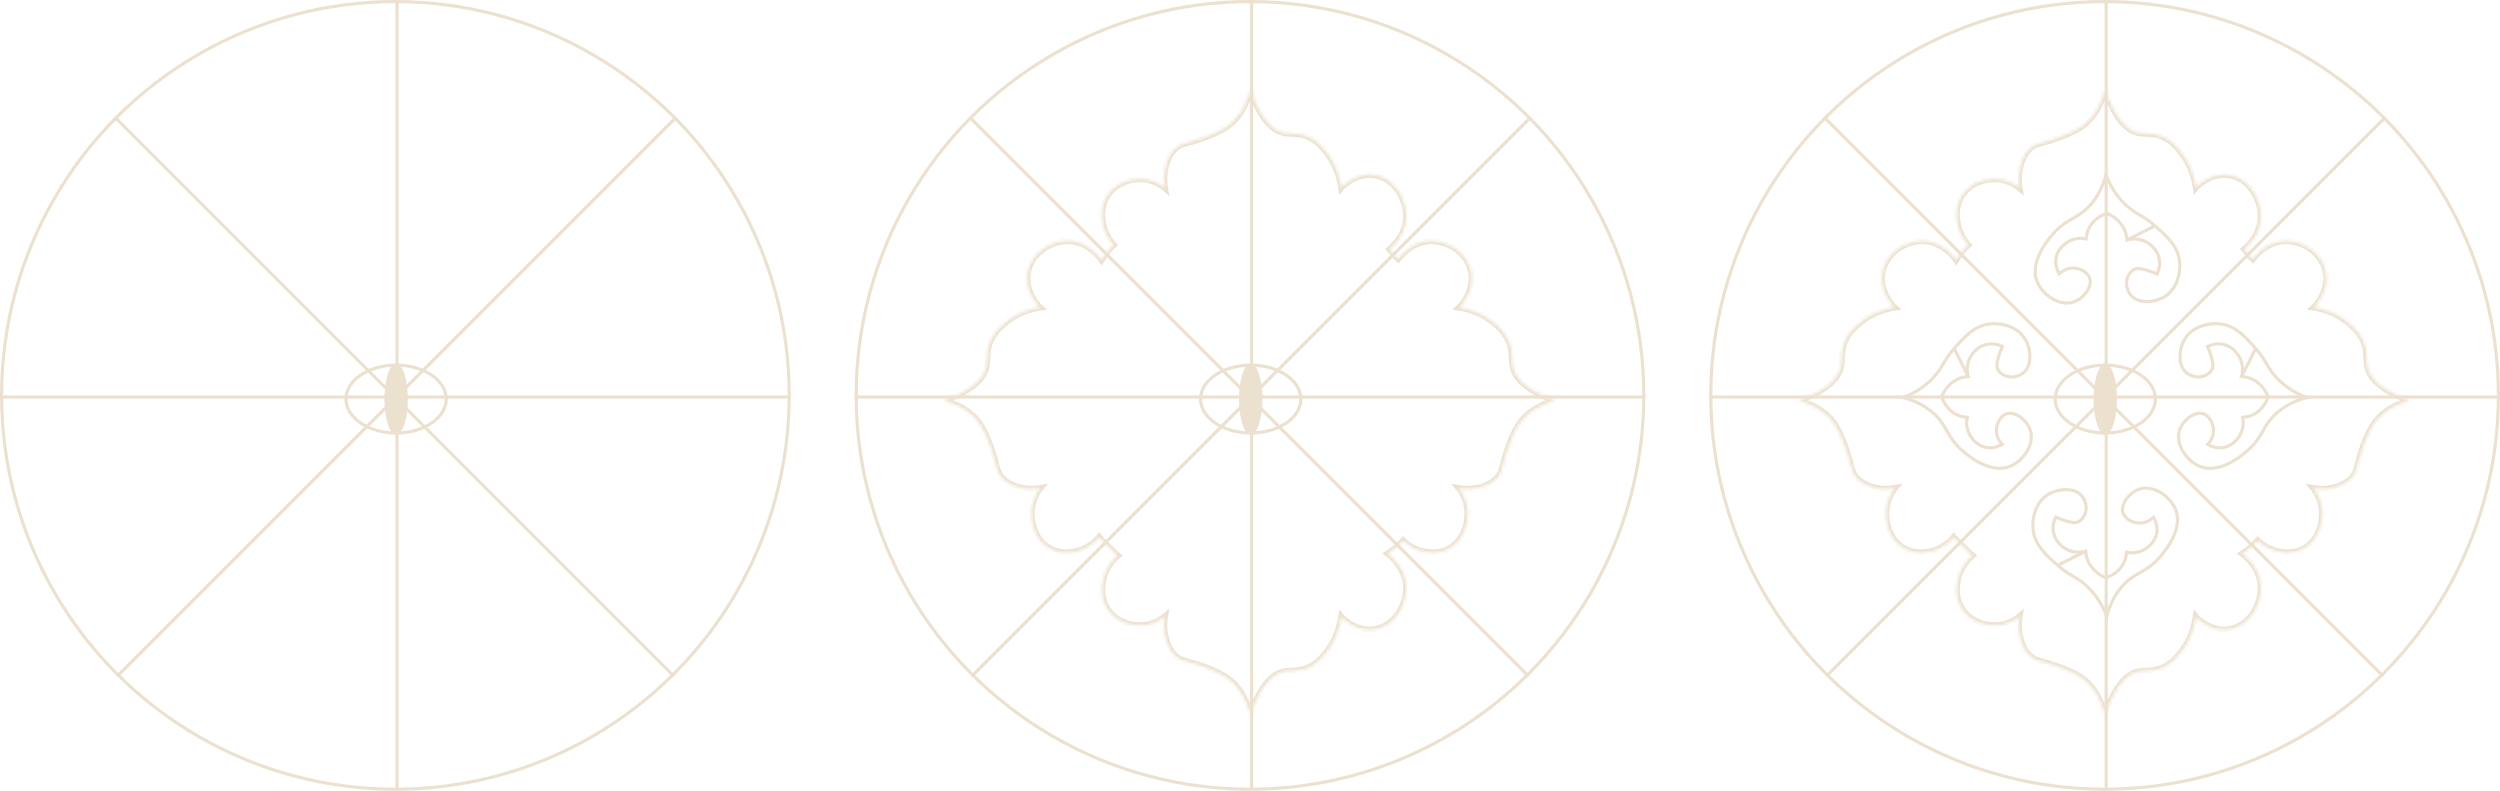 <svg width="784" height="248" viewBox="0 0 784 248" fill="none" xmlns="http://www.w3.org/2000/svg">
<circle cx="124" cy="124" r="123.5" stroke="#ECE1CF"/>
<line x1="124.5" x2="124.5" y2="248" stroke="#ECE1CF"/>
<line x1="248" y1="124.5" x2="-4.37114e-08" y2="124.5" stroke="#ECE1CF"/>
<line x1="212.088" y1="36.727" x2="36.725" y2="212.089" stroke="#ECE1CF"/>
<line x1="211.381" y1="212.09" x2="36.018" y2="36.727" stroke="#ECE1CF"/>
<path d="M139.943 125.146C139.943 128.012 138.253 130.662 135.409 132.616C132.567 134.569 128.613 135.793 124.221 135.793C119.83 135.793 115.876 134.569 113.034 132.616C110.19 130.662 108.5 128.012 108.5 125.146C108.5 122.281 110.19 119.631 113.034 117.677C115.876 115.724 119.83 114.5 124.221 114.5C128.613 114.5 132.567 115.724 135.409 117.677C138.253 119.631 139.943 122.281 139.943 125.146Z" stroke="#ECE1CF"/>
<path d="M127.392 125.146C127.392 128.186 126.985 130.917 126.342 132.872C126.019 133.851 125.646 134.608 125.255 135.11C124.86 135.617 124.506 135.793 124.221 135.793C123.936 135.793 123.582 135.617 123.187 135.11C122.797 134.608 122.423 133.851 122.101 132.872C121.457 130.917 121.051 128.186 121.051 125.146C121.051 122.107 121.457 119.375 122.101 117.421C122.423 116.441 122.797 115.685 123.187 115.183C123.582 114.675 123.936 114.5 124.221 114.5C124.506 114.5 124.86 114.675 125.255 115.183C125.646 115.685 126.019 116.441 126.342 117.421C126.985 119.375 127.392 122.107 127.392 125.146Z" fill="#ECE1CF" stroke="#ECE1CF"/>
<circle cx="392" cy="124" r="123.5" stroke="#ECE1CF"/>
<line x1="392.5" x2="392.5" y2="248" stroke="#ECE1CF"/>
<line x1="516" y1="124.5" x2="268" y2="124.5" stroke="#ECE1CF"/>
<line x1="480.088" y1="36.727" x2="304.725" y2="212.089" stroke="#ECE1CF"/>
<line x1="479.381" y1="212.09" x2="304.018" y2="36.727" stroke="#ECE1CF"/>
<path d="M407.943 125.146C407.943 128.012 406.253 130.662 403.409 132.616C400.567 134.569 396.613 135.793 392.221 135.793C387.83 135.793 383.876 134.569 381.034 132.616C378.19 130.662 376.5 128.012 376.5 125.146C376.5 122.281 378.19 119.631 381.034 117.677C383.876 115.724 387.83 114.5 392.221 114.5C396.613 114.5 400.567 115.724 403.409 117.677C406.253 119.631 407.943 122.281 407.943 125.146Z" stroke="#ECE1CF"/>
<path d="M395.392 125.146C395.392 128.186 394.985 130.917 394.342 132.872C394.019 133.851 393.646 134.608 393.255 135.11C392.86 135.617 392.506 135.793 392.221 135.793C391.936 135.793 391.582 135.617 391.187 135.11C390.797 134.608 390.423 133.851 390.101 132.872C389.457 130.917 389.051 128.186 389.051 125.146C389.051 122.107 389.457 119.375 390.101 117.421C390.423 116.441 390.797 115.685 391.187 115.183C391.582 114.675 391.936 114.5 392.221 114.5C392.506 114.5 392.86 114.675 393.255 115.183C393.646 115.685 394.019 116.441 394.342 117.421C394.985 119.375 395.392 122.107 395.392 125.146Z" fill="#ECE1CF" stroke="#ECE1CF"/>
<mask id="path-15-inside-1_796_2680" fill="white">
<path fill-rule="evenodd" clip-rule="evenodd" d="M350.507 174.234C349.553 173.441 348.735 172.617 348.043 171.819C346.975 170.96 345.809 169.853 344.703 168.458C343.725 169.647 341.89 171.407 339.199 172.418L339.174 172.426C337.916 172.86 332.608 174.688 328.096 171.271C324.171 168.36 323.658 163.585 323.555 162.626L323.554 162.618C322.949 157.51 325.573 153.861 326.178 153.131C324.967 153.34 323.05 153.548 320.829 153.131C319.719 152.923 316.59 152.297 314.369 150.004C313.073 148.665 312.776 147.498 312.248 145.426C311.954 144.272 311.588 142.836 310.938 140.934C310.13 138.64 308.919 135.304 307.102 132.698C305.689 130.717 302.661 127.486 296 125.609C305.79 122.169 308.616 118.103 309.323 114.975C309.497 114.077 309.527 113.215 309.558 112.331C309.616 110.651 309.678 108.889 310.736 106.635C312.063 103.795 314.103 102.151 315.517 101.012C315.608 100.938 315.697 100.867 315.783 100.797C319.618 97.774 323.554 96.836 326.078 96.419C325.472 95.897 321.435 91.519 322.242 85.785C323.151 79.425 329.61 75.255 335.565 75.568C341.419 75.985 344.952 80.781 345.456 81.511C346.54 79.735 347.804 78.153 349.198 76.788C348.224 75.716 347.16 74.204 346.461 72.252L346.453 72.227C346.03 70.939 344.245 65.501 347.581 60.879C350.421 56.859 355.083 56.333 356.019 56.227L356.027 56.226C361.014 55.606 364.576 58.294 365.288 58.915C365.085 57.674 364.882 55.709 365.288 53.435C365.492 52.297 366.102 49.092 368.341 46.818C369.648 45.49 370.788 45.185 372.81 44.644C373.937 44.343 375.338 43.968 377.195 43.302C379.434 42.475 382.691 41.234 385.235 39.373C387.169 37.926 390.323 34.824 392.155 28C395.514 38.029 399.482 40.924 402.536 41.648C403.413 41.826 404.254 41.857 405.117 41.889C406.757 41.949 408.477 42.011 410.677 43.095C413.449 44.455 415.054 46.544 416.166 47.992C416.238 48.086 416.308 48.177 416.376 48.265C419.328 52.194 420.243 56.226 420.651 58.811C421.16 58.191 425.434 54.055 431.031 54.882C437.239 55.813 441.31 62.43 441.004 68.53C440.663 73.556 437.32 76.911 435.827 78.171C436.415 78.847 436.974 79.567 437.498 80.327C437.841 80.608 438.174 80.896 438.497 81.192C439.477 79.894 442.87 75.945 448.157 75.568C454.113 75.255 460.572 79.425 461.481 85.785C462.288 91.519 458.251 95.897 457.645 96.419C460.168 96.836 464.104 97.774 467.94 100.797L468.086 100.915L468.205 101.012C469.619 102.151 471.659 103.795 472.987 106.635C474.045 108.89 474.106 110.652 474.165 112.332V112.333V112.333V112.333C474.196 113.216 474.226 114.077 474.399 114.975C475.106 118.103 477.932 122.169 487.723 125.609C481.061 127.486 478.033 130.717 476.62 132.698C474.803 135.304 473.592 138.64 472.785 140.934C472.135 142.836 471.769 144.272 471.475 145.426L471.474 145.427L471.474 145.427C470.947 147.498 470.649 148.665 469.353 150.004C467.133 152.297 464.004 152.923 462.893 153.131C460.673 153.548 458.755 153.34 457.544 153.131C458.15 153.861 460.774 157.51 460.168 162.618L460.167 162.626C460.064 163.584 459.551 168.36 455.626 171.271C451.115 174.688 445.806 172.859 444.549 172.426L444.524 172.418C442.577 171.686 441.079 170.563 440.028 169.548C438.649 171.069 437.031 172.445 435.203 173.615C435.916 174.132 440.597 177.751 441.004 183.748C441.31 189.848 437.239 196.465 431.031 197.395C425.434 198.223 421.16 194.087 420.651 193.467C420.243 196.051 419.328 200.083 416.376 204.013C416.348 204.049 416.32 204.085 416.292 204.122C416.251 204.176 416.209 204.23 416.167 204.285C415.054 205.733 413.45 207.823 410.677 209.183C408.476 210.267 406.756 210.329 405.116 210.389C404.254 210.421 403.413 210.452 402.536 210.63C399.482 211.354 395.514 214.249 392.155 224.278C390.323 217.454 387.169 214.352 385.235 212.905C382.691 211.043 379.434 209.803 377.195 208.975C375.338 208.31 373.937 207.935 372.81 207.634C370.788 207.093 369.648 206.788 368.341 205.46C366.102 203.185 365.492 199.98 365.288 198.843C364.882 196.568 365.085 194.604 365.288 193.363C364.576 193.983 361.014 196.672 356.027 196.051L356.02 196.05C355.088 195.946 350.423 195.421 347.581 191.399C344.244 186.777 346.03 181.339 346.453 180.051L346.461 180.026C347.501 177.121 349.352 175.19 350.507 174.234Z"/>
</mask>
<path d="M348.043 171.819L348.798 171.163L348.739 171.096L348.669 171.039L348.043 171.819ZM350.507 174.234L351.145 175.004L352.074 174.235L351.146 173.464L350.507 174.234ZM344.703 168.458L345.486 167.837L344.717 166.867L343.931 167.823L344.703 168.458ZM339.199 172.418L339.525 173.363L339.538 173.359L339.55 173.354L339.199 172.418ZM339.174 172.426L339.5 173.372L339.5 173.372L339.174 172.426ZM328.096 171.271L328.7 170.474L328.692 170.468L328.096 171.271ZM323.555 162.626L324.549 162.519L324.549 162.519L323.555 162.626ZM323.554 162.618L324.549 162.511L324.547 162.5L323.554 162.618ZM326.178 153.131L326.948 153.77L328.676 151.687L326.009 152.146L326.178 153.131ZM320.829 153.131L320.644 154.114L320.645 154.114L320.829 153.131ZM314.369 150.004L313.651 150.699L313.651 150.699L314.369 150.004ZM312.248 145.426L311.279 145.673L312.248 145.426ZM310.938 140.934L311.884 140.61L311.881 140.602L310.938 140.934ZM307.102 132.698L307.923 132.126L307.917 132.117L307.102 132.698ZM296 125.609L295.668 124.666L292.685 125.714L295.729 126.571L296 125.609ZM309.323 114.975L310.298 115.195L310.302 115.18L310.305 115.165L309.323 114.975ZM309.558 112.331L310.557 112.366L309.558 112.331ZM310.736 106.635L311.641 107.06L311.642 107.059L310.736 106.635ZM315.517 101.012L314.889 100.233L314.889 100.233L315.517 101.012ZM315.783 100.797L315.163 100.012L315.158 100.016L315.152 100.021L315.783 100.797ZM326.078 96.419L326.241 97.405L328.351 97.057L326.73 95.661L326.078 96.419ZM322.242 85.785L321.252 85.643L321.252 85.645L322.242 85.785ZM335.565 75.568L335.636 74.571L335.627 74.57L335.618 74.57L335.565 75.568ZM345.456 81.511L344.634 82.079L345.509 83.345L346.31 82.031L345.456 81.511ZM349.198 76.788L349.898 77.503L350.587 76.829L349.939 76.116L349.198 76.788ZM346.461 72.252L345.511 72.564L345.515 72.577L345.52 72.589L346.461 72.252ZM346.453 72.227L347.403 71.915V71.915L346.453 72.227ZM347.581 60.879L348.391 61.464L348.397 61.456L347.581 60.879ZM356.019 56.227L356.131 57.221L356.131 57.221L356.019 56.227ZM356.027 56.226L356.14 57.22L356.151 57.219L356.027 56.226ZM365.288 58.915L364.631 59.669L366.724 61.491L366.275 58.753L365.288 58.915ZM365.288 53.435L364.304 53.258L364.304 53.259L365.288 53.435ZM368.341 46.818L369.054 47.519L369.054 47.519L368.341 46.818ZM372.81 44.644L373.068 45.61L372.81 44.644ZM377.195 43.302L377.533 44.244L377.542 44.24L377.195 43.302ZM385.235 39.373L385.825 40.18L385.834 40.174L385.235 39.373ZM392.155 28L393.104 27.682L392.05 24.536L391.19 27.741L392.155 28ZM402.536 41.648L402.305 42.621L402.321 42.625L402.337 42.628L402.536 41.648ZM405.117 41.889L405.08 42.888L405.117 41.889ZM410.677 43.095L410.235 43.992L410.237 43.993L410.677 43.095ZM416.166 47.992L416.959 47.383H416.959L416.166 47.992ZM416.376 48.265L417.176 47.664L417.167 47.653L416.376 48.265ZM420.651 58.811L419.663 58.967L420.01 61.169L421.424 59.446L420.651 58.811ZM431.031 54.882L431.179 53.893L431.177 53.893L431.031 54.882ZM441.004 68.53L442.002 68.598L442.003 68.589L442.003 68.58L441.004 68.53ZM435.827 78.171L435.182 77.406L434.406 78.061L435.072 78.827L435.827 78.171ZM437.498 80.327L436.675 80.895L436.755 81.011L436.865 81.101L437.498 80.327ZM438.497 81.192L437.822 81.93L438.633 82.672L439.296 81.794L438.497 81.192ZM448.157 75.568L448.105 74.57L448.096 74.57L448.086 74.571L448.157 75.568ZM461.481 85.785L462.471 85.645L462.471 85.643L461.481 85.785ZM457.645 96.419L456.992 95.661L455.372 97.057L457.482 97.405L457.645 96.419ZM467.94 100.797L468.569 100.02L468.559 100.012L467.94 100.797ZM468.086 100.915L467.457 101.693L467.458 101.694L468.086 100.915ZM468.205 101.012L467.578 101.79L467.578 101.79L468.205 101.012ZM472.987 106.635L472.081 107.059L472.081 107.06L472.987 106.635ZM474.165 112.332H475.165V112.315L475.164 112.298L474.165 112.332ZM474.165 112.333H473.165V112.35L473.166 112.368L474.165 112.333ZM474.399 114.975L473.418 115.165L473.421 115.18L473.424 115.195L474.399 114.975ZM487.723 125.609L487.994 126.571L491.038 125.714L488.054 124.666L487.723 125.609ZM476.62 132.698L475.806 132.117L475.8 132.126L476.62 132.698ZM472.785 140.934L471.842 140.602L471.839 140.61L472.785 140.934ZM471.475 145.426L472.436 145.701L472.44 145.687L472.444 145.673L471.475 145.426ZM471.474 145.427L470.513 145.152L470.505 145.181L470.498 145.21L471.474 145.427ZM471.474 145.427L472.443 145.674L472.447 145.659L472.451 145.644L471.474 145.427ZM469.353 150.004L470.072 150.699L470.072 150.699L469.353 150.004ZM462.893 153.131L463.078 154.114L463.078 154.114L462.893 153.131ZM457.544 153.131L457.714 152.146L455.047 151.687L456.775 153.77L457.544 153.131ZM460.168 162.618L459.175 162.5L459.174 162.512L460.168 162.618ZM460.167 162.626L461.162 162.733L461.162 162.732L460.167 162.626ZM455.626 171.271L455.03 170.468L455.022 170.474L455.626 171.271ZM444.549 172.426L444.222 173.372L444.223 173.372L444.549 172.426ZM444.524 172.418L444.172 173.354L444.185 173.359L444.198 173.363L444.524 172.418ZM440.028 169.548L440.723 168.829L439.981 168.112L439.288 168.876L440.028 169.548ZM435.203 173.615L434.664 172.773L433.429 173.564L434.616 174.425L435.203 173.615ZM441.004 183.748L442.003 183.698L442.003 183.689L442.002 183.68L441.004 183.748ZM431.031 197.395L431.177 198.385L431.179 198.384L431.031 197.395ZM420.651 193.467L421.424 192.832L420.01 191.109L419.663 193.311L420.651 193.467ZM416.376 204.013L417.167 204.625L417.176 204.613L416.376 204.013ZM416.292 204.122L415.5 203.512L415.499 203.512L416.292 204.122ZM416.167 204.285L416.96 204.894L416.96 204.894L416.167 204.285ZM410.677 209.183L410.237 208.285L410.235 208.285L410.677 209.183ZM405.116 210.389L405.08 209.39H405.08L405.116 210.389ZM402.536 210.63L402.337 209.65L402.321 209.653L402.305 209.657L402.536 210.63ZM392.155 224.278L391.19 224.537L392.05 227.742L393.104 224.595L392.155 224.278ZM385.235 212.905L385.834 212.104L385.825 212.098L385.235 212.905ZM377.195 208.975L377.542 208.037L377.533 208.034L377.195 208.975ZM372.81 207.634L373.069 206.667H373.069L372.81 207.634ZM368.341 205.46L367.629 206.162L367.629 206.162L368.341 205.46ZM365.288 198.843L364.304 199.019L364.304 199.019L365.288 198.843ZM365.288 193.363L366.275 193.525L366.723 190.787L364.631 192.609L365.288 193.363ZM356.027 196.051L356.151 195.059L356.139 195.057L356.027 196.051ZM356.02 196.05L356.132 195.057L356.132 195.057L356.02 196.05ZM347.581 191.399L348.397 190.821L348.391 190.813L347.581 191.399ZM346.453 180.051L345.503 179.739L346.453 180.051ZM346.461 180.026L345.52 179.689L345.515 179.701L345.511 179.714L346.461 180.026ZM347.287 172.474C348.012 173.309 348.868 174.172 349.868 175.003L351.146 173.464C350.237 172.709 349.459 171.925 348.798 171.163L347.287 172.474ZM343.919 169.08C345.078 170.54 346.298 171.7 347.416 172.598L348.669 171.039C347.651 170.221 346.54 169.166 345.486 167.837L343.919 169.08ZM339.55 173.354C342.455 172.263 344.425 170.37 345.475 169.094L343.931 167.823C343.025 168.923 341.325 170.551 338.847 171.482L339.55 173.354ZM339.5 173.372L339.525 173.363L338.873 171.473L338.848 171.481L339.5 173.372ZM327.492 172.068C332.464 175.833 338.263 173.798 339.5 173.372L338.848 171.481C337.57 171.921 332.752 173.543 328.7 170.474L327.492 172.068ZM322.561 162.733C322.664 163.697 323.199 168.885 327.5 172.074L328.692 170.468C325.143 167.836 324.652 163.472 324.549 162.519L322.561 162.733ZM322.56 162.725L322.561 162.733L324.549 162.519L324.548 162.511L322.56 162.725ZM325.409 152.493C324.723 153.319 321.909 157.236 322.561 162.736L324.547 162.5C323.988 157.783 326.422 154.404 326.948 153.77L325.409 152.493ZM320.645 154.114C323.025 154.561 325.073 154.336 326.348 154.117L326.009 152.146C324.862 152.343 323.074 152.535 321.014 152.148L320.645 154.114ZM313.651 150.699C316.11 153.24 319.528 153.904 320.644 154.114L321.014 152.149C319.91 151.941 317.07 151.355 315.088 149.308L313.651 150.699ZM311.279 145.673C311.804 147.735 312.15 149.148 313.651 150.699L315.088 149.308C313.997 148.181 313.747 147.261 313.217 145.179L311.279 145.673ZM309.992 141.257C310.628 143.12 310.986 144.523 311.279 145.673L313.217 145.179C312.922 144.02 312.548 142.553 311.884 140.61L309.992 141.257ZM306.282 133.27C308.01 135.749 309.183 138.96 309.995 141.266L311.881 140.602C311.078 138.32 309.828 134.86 307.923 132.126L306.282 133.27ZM295.729 126.571C302.147 128.38 304.992 131.462 306.288 133.279L307.917 132.117C306.386 129.972 303.176 126.591 296.271 124.646L295.729 126.571ZM308.348 114.755C307.749 117.406 305.299 121.281 295.668 124.666L296.332 126.552C306.282 123.056 309.484 118.799 310.298 115.195L308.348 114.755ZM308.558 112.297C308.527 113.191 308.498 113.975 308.341 114.785L310.305 115.165C310.496 114.178 310.527 113.24 310.557 112.366L308.558 112.297ZM309.831 106.21C308.681 108.66 308.618 110.597 308.558 112.297L310.557 112.366C310.615 110.706 310.675 109.119 311.641 107.06L309.831 106.21ZM314.889 100.233C313.469 101.378 311.263 103.145 309.83 106.212L311.642 107.059C312.863 104.446 314.736 102.925 316.144 101.791L314.889 100.233ZM315.152 100.021C315.068 100.089 314.981 100.16 314.889 100.233L316.144 101.791C316.235 101.717 316.325 101.644 316.413 101.574L315.152 100.021ZM325.914 95.432C323.313 95.862 319.187 96.84 315.163 100.012L316.402 101.582C320.049 98.707 323.796 97.809 326.241 97.405L325.914 95.432ZM321.252 85.645C320.81 88.782 321.697 91.524 322.744 93.521C323.784 95.503 325.022 96.829 325.425 97.176L326.73 95.661C326.528 95.487 325.444 94.363 324.516 92.592C323.595 90.836 322.867 88.521 323.232 85.924L321.252 85.645ZM335.618 74.57C329.256 74.236 322.248 78.669 321.252 85.643L323.232 85.926C324.053 80.182 329.964 76.275 335.513 76.567L335.618 74.57ZM346.279 80.942C345.754 80.183 341.985 75.023 335.636 74.571L335.494 76.566C340.853 76.948 344.149 81.379 344.634 82.079L346.279 80.942ZM348.499 76.073C347.044 77.497 345.728 79.144 344.603 80.99L346.31 82.031C347.351 80.326 348.564 78.808 349.898 77.503L348.499 76.073ZM345.52 72.589C346.272 74.69 347.416 76.313 348.458 77.46L349.939 76.116C349.033 75.119 348.048 73.718 347.403 71.915L345.52 72.589ZM345.503 72.539L345.511 72.564L347.411 71.94L347.403 71.915L345.503 72.539ZM346.77 60.294C343.11 65.364 345.087 71.271 345.503 72.539L347.403 71.915C346.973 70.606 345.379 65.638 348.391 61.464L346.77 60.294ZM355.906 55.234C354.955 55.341 349.878 55.895 346.764 60.302L348.397 61.456C350.964 57.824 355.21 57.325 356.131 57.221L355.906 55.234ZM355.915 55.233L355.906 55.234L356.131 57.221L356.14 57.22L355.915 55.233ZM365.945 58.16C365.141 57.461 361.302 54.562 355.904 55.234L356.151 57.219C360.726 56.65 364.01 59.128 364.631 59.669L365.945 58.16ZM364.304 53.259C363.87 55.686 364.088 57.775 364.301 59.076L366.275 58.753C366.082 57.573 365.893 55.732 366.273 53.611L364.304 53.259ZM367.629 46.116C365.154 48.631 364.508 52.12 364.304 53.258L366.272 53.611C366.476 52.475 367.051 49.554 369.054 47.519L367.629 46.116ZM372.552 43.678C370.535 44.217 369.146 44.574 367.629 46.116L369.054 47.519C370.15 46.405 371.04 46.153 373.068 45.61L372.552 43.678ZM376.858 42.361C375.042 43.012 373.674 43.378 372.552 43.678L373.068 45.61C374.2 45.308 375.635 44.924 377.533 44.243L376.858 42.361ZM384.644 38.566C382.229 40.334 379.099 41.533 376.849 42.364L377.542 44.24C379.769 43.417 383.153 42.135 385.825 40.18L384.644 38.566ZM391.19 27.741C389.42 34.331 386.405 37.248 384.636 38.573L385.834 40.174C387.933 38.603 391.227 35.317 393.121 28.259L391.19 27.741ZM402.766 40.675C400.204 40.067 396.414 37.569 393.104 27.682L391.207 28.318C394.614 38.489 398.761 41.781 402.305 42.621L402.766 40.675ZM405.153 40.889C404.28 40.857 403.519 40.827 402.735 40.668L402.337 42.628C403.307 42.825 404.228 42.857 405.08 42.888L405.153 40.889ZM411.119 42.198C408.717 41.015 406.815 40.95 405.153 40.889L405.08 42.888C406.698 42.947 408.236 43.008 410.235 43.992L411.119 42.198ZM416.959 47.383C415.845 45.932 414.119 43.669 411.118 42.198L410.237 43.993C412.78 45.241 414.263 47.156 415.373 48.602L416.959 47.383ZM417.167 47.653C417.101 47.567 417.032 47.477 416.959 47.383L415.373 48.602C415.445 48.695 415.516 48.787 415.585 48.877L417.167 47.653ZM421.638 58.656C421.22 55.998 420.268 51.781 417.176 47.664L415.577 48.866C418.388 52.608 419.267 56.455 419.663 58.967L421.638 58.656ZM431.177 53.893C428.095 53.438 425.404 54.353 423.451 55.428C421.511 56.495 420.216 57.765 419.878 58.177L421.424 59.446C421.595 59.237 422.691 58.129 424.415 57.18C426.125 56.239 428.37 55.5 430.885 55.871L431.177 53.893ZM442.003 68.58C442.327 62.116 438.031 54.92 431.179 53.893L430.883 55.871C436.446 56.705 440.293 62.744 440.006 68.48L442.003 68.58ZM436.472 78.935C438.033 77.618 441.633 74.034 442.002 68.598L440.007 68.463C439.693 73.078 436.607 76.204 435.182 77.406L436.472 78.935ZM438.321 79.759C437.776 78.969 437.195 78.22 436.582 77.514L435.072 78.827C435.636 79.475 436.172 80.165 436.675 80.895L438.321 79.759ZM439.173 80.454C438.836 80.146 438.489 79.846 438.131 79.553L436.865 81.101C437.193 81.37 437.512 81.646 437.822 81.93L439.173 80.454ZM448.086 74.571C442.344 74.98 438.716 79.241 437.699 80.59L439.296 81.794C440.237 80.546 443.397 76.91 448.228 76.566L448.086 74.571ZM462.471 85.643C461.474 78.669 454.466 74.236 448.105 74.57L448.21 76.567C453.759 76.275 459.67 80.182 460.491 85.926L462.471 85.643ZM458.298 97.176C458.701 96.829 459.939 95.503 460.978 93.521C462.025 91.524 462.912 88.782 462.471 85.645L460.49 85.924C460.856 88.521 460.128 90.836 459.207 92.592C458.278 94.363 457.195 95.487 456.992 95.661L458.298 97.176ZM468.559 100.012C464.535 96.84 460.41 95.862 457.808 95.432L457.482 97.405C459.926 97.809 463.674 98.707 467.321 101.582L468.559 100.012ZM468.715 100.138L468.569 100.02L467.311 101.575L467.457 101.693L468.715 100.138ZM468.833 100.233L468.714 100.137L467.458 101.694L467.578 101.79L468.833 100.233ZM473.893 106.212C472.459 103.145 470.253 101.377 468.833 100.233L467.578 101.79C468.986 102.925 470.86 104.445 472.081 107.059L473.893 106.212ZM475.164 112.298C475.105 110.598 475.042 108.66 473.892 106.21L472.081 107.06C473.048 109.119 473.108 110.707 473.166 112.367L475.164 112.298ZM475.165 112.333V112.332H473.165V112.333H475.165ZM475.165 112.333V112.333H473.165V112.333H475.165ZM475.165 112.333V112.333H473.165V112.333H475.165ZM475.381 114.785C475.225 113.976 475.195 113.192 475.164 112.298L473.166 112.368C473.196 113.241 473.227 114.178 473.418 115.165L475.381 114.785ZM488.054 124.666C478.424 121.281 475.974 117.406 475.375 114.755L473.424 115.195C474.239 118.799 477.441 123.056 487.391 126.552L488.054 124.666ZM477.434 133.279C478.73 131.462 481.575 128.38 487.994 126.571L487.451 124.646C480.547 126.591 477.336 129.972 475.806 132.117L477.434 133.279ZM473.728 141.266C474.54 138.96 475.712 135.749 477.44 133.27L475.8 132.126C473.894 134.86 472.645 138.32 471.842 140.602L473.728 141.266ZM472.444 145.673C472.737 144.523 473.094 143.12 473.731 141.257L471.839 140.61C471.175 142.553 470.801 144.02 470.506 145.179L472.444 145.673ZM472.436 145.701L472.436 145.701L470.513 145.151L470.513 145.152L472.436 145.701ZM472.451 145.644L472.451 145.644L470.498 145.21L470.498 145.21L472.451 145.644ZM470.072 150.699C471.573 149.148 471.918 147.735 472.443 145.674L470.505 145.18C469.975 147.261 469.726 148.181 468.635 149.308L470.072 150.699ZM463.078 154.114C464.195 153.904 467.612 153.24 470.072 150.699L468.635 149.308C466.653 151.355 463.813 151.941 462.709 152.149L463.078 154.114ZM457.375 154.117C458.65 154.336 460.697 154.561 463.078 154.114L462.709 152.148C460.649 152.535 458.861 152.343 457.714 152.146L457.375 154.117ZM461.161 162.736C461.814 157.236 458.999 153.319 458.314 152.493L456.775 153.77C457.3 154.404 459.735 157.783 459.175 162.5L461.161 162.736ZM461.162 162.732L461.162 162.724L459.174 162.512L459.173 162.52L461.162 162.732ZM456.222 172.074C460.523 168.884 461.058 163.696 461.162 162.733L459.173 162.519C459.071 163.472 458.579 167.836 455.031 170.468L456.222 172.074ZM444.223 173.372C445.459 173.798 451.259 175.833 456.23 172.068L455.022 170.474C450.971 173.543 446.152 171.921 444.874 171.481L444.223 173.372ZM444.198 173.363L444.222 173.372L444.875 171.481L444.85 171.473L444.198 173.363ZM439.333 170.267C440.458 171.354 442.069 172.564 444.172 173.354L444.876 171.482C443.085 170.809 441.7 169.773 440.723 168.829L439.333 170.267ZM435.743 174.457C437.644 173.24 439.33 171.807 440.769 170.22L439.288 168.876C437.968 170.332 436.417 171.651 434.664 172.773L435.743 174.457ZM442.002 183.68C441.563 177.207 436.543 173.351 435.791 172.806L434.616 174.425C435.289 174.912 439.632 178.294 440.007 183.815L442.002 183.68ZM431.179 198.384C438.031 197.357 442.327 190.162 442.003 183.698L440.006 183.798C440.293 189.534 436.446 195.572 430.883 196.406L431.179 198.384ZM419.878 194.101C420.216 194.513 421.511 195.783 423.451 196.85C425.404 197.925 428.095 198.84 431.177 198.385L430.885 196.406C428.37 196.778 426.125 196.039 424.415 195.098C422.691 194.149 421.595 193.041 421.424 192.832L419.878 194.101ZM417.176 204.613C420.268 200.497 421.22 196.28 421.638 193.622L419.663 193.311C419.267 195.822 418.388 199.67 415.577 203.412L417.176 204.613ZM417.084 204.732C417.112 204.696 417.14 204.66 417.167 204.625L415.585 203.401C415.557 203.438 415.528 203.475 415.5 203.512L417.084 204.732ZM416.96 204.894C417.002 204.839 417.044 204.785 417.084 204.732L415.499 203.512C415.458 203.566 415.416 203.621 415.374 203.676L416.96 204.894ZM411.118 210.08C414.119 208.608 415.845 206.345 416.96 204.894L415.374 203.676C414.263 205.121 412.78 207.037 410.237 208.285L411.118 210.08ZM405.153 211.389C406.815 211.328 408.717 211.263 411.119 210.08L410.235 208.285C408.236 209.27 406.698 209.331 405.08 209.39L405.153 211.389ZM402.735 211.61C403.519 211.45 404.279 211.421 405.153 211.389L405.08 209.39C404.228 209.421 403.307 209.453 402.337 209.65L402.735 211.61ZM393.104 224.595C396.414 214.709 400.204 212.21 402.767 211.603L402.305 209.657C398.761 210.497 394.614 213.789 391.207 223.96L393.104 224.595ZM384.636 213.705C386.405 215.029 389.42 217.946 391.19 224.537L393.121 224.018C391.227 216.961 387.933 213.674 385.834 212.104L384.636 213.705ZM376.849 209.913C379.099 210.745 382.229 211.944 384.644 213.712L385.825 212.098C383.153 210.143 379.769 208.861 377.542 208.037L376.849 209.913ZM372.552 208.6C373.674 208.9 375.042 209.266 376.858 209.917L377.533 208.034C375.635 207.354 374.2 206.97 373.069 206.667L372.552 208.6ZM367.629 206.162C369.147 207.704 370.536 208.06 372.552 208.6L373.069 206.667C371.04 206.125 370.15 205.872 369.054 204.759L367.629 206.162ZM364.304 199.019C364.508 200.158 365.154 203.647 367.629 206.162L369.054 204.759C367.051 202.724 366.476 199.803 366.272 198.667L364.304 199.019ZM364.301 193.201C364.088 194.503 363.87 196.591 364.304 199.019L366.273 198.667C365.893 196.545 366.082 194.705 366.275 193.525L364.301 193.201ZM355.904 197.044C361.302 197.716 365.141 194.817 365.945 194.117L364.631 192.609C364.01 193.15 360.726 195.628 356.151 195.059L355.904 197.044ZM355.908 197.044L355.915 197.045L356.139 195.057L356.132 195.057L355.908 197.044ZM346.764 191.976C349.88 196.385 354.961 196.938 355.908 197.044L356.132 195.057C355.216 194.954 350.966 194.456 348.397 190.822L346.764 191.976ZM345.503 179.739C345.087 181.006 343.11 186.914 346.77 191.984L348.391 190.813C345.379 186.64 346.973 181.671 347.403 180.363L345.503 179.739ZM345.511 179.714L345.503 179.739L347.403 180.363L347.411 180.338L345.511 179.714ZM349.87 173.463C348.623 174.496 346.637 176.566 345.52 179.689L347.403 180.363C348.364 177.676 350.082 175.884 351.145 175.004L349.87 173.463Z" fill="#ECE1CF" mask="url(#path-15-inside-1_796_2680)"/>
<circle cx="660" cy="124" r="123.5" stroke="#ECE1CF"/>
<line x1="660.5" x2="660.5" y2="248" stroke="#ECE1CF"/>
<line x1="784" y1="124.5" x2="536" y2="124.5" stroke="#ECE1CF"/>
<line x1="748.088" y1="36.727" x2="572.725" y2="212.089" stroke="#ECE1CF"/>
<line x1="747.381" y1="212.09" x2="572.018" y2="36.727" stroke="#ECE1CF"/>
<path d="M675.943 125.146C675.943 128.012 674.253 130.662 671.409 132.616C668.567 134.569 664.613 135.793 660.221 135.793C655.83 135.793 651.876 134.569 649.034 132.616C646.19 130.662 644.5 128.012 644.5 125.146C644.5 122.281 646.19 119.631 649.034 117.677C651.876 115.724 655.83 114.5 660.221 114.5C664.613 114.5 668.567 115.724 671.409 117.677C674.253 119.631 675.943 122.281 675.943 125.146Z" stroke="#ECE1CF"/>
<path d="M663.392 125.146C663.392 128.186 662.985 130.917 662.342 132.872C662.019 133.851 661.646 134.608 661.255 135.11C660.86 135.617 660.506 135.793 660.221 135.793C659.936 135.793 659.582 135.617 659.187 135.11C658.797 134.608 658.423 133.851 658.101 132.872C657.457 130.917 657.051 128.186 657.051 125.146C657.051 122.107 657.457 119.375 658.101 117.421C658.423 116.441 658.797 115.685 659.187 115.183C659.582 114.675 659.936 114.5 660.221 114.5C660.506 114.5 660.86 114.675 661.255 115.183C661.646 115.685 662.019 116.441 662.342 117.421C662.985 119.375 663.392 122.107 663.392 125.146Z" fill="#ECE1CF" stroke="#ECE1CF"/>
<mask id="path-24-inside-2_796_2680" fill="white">
<path fill-rule="evenodd" clip-rule="evenodd" d="M618.507 174.234C617.553 173.441 616.735 172.617 616.043 171.819C614.975 170.96 613.809 169.853 612.703 168.458C611.725 169.647 609.89 171.407 607.199 172.418L607.174 172.426C605.916 172.86 600.608 174.688 596.096 171.271C592.171 168.36 591.658 163.585 591.555 162.626L591.554 162.618C590.949 157.51 593.573 153.861 594.178 153.131C592.967 153.34 591.05 153.548 588.829 153.131C587.719 152.923 584.59 152.297 582.369 150.004C581.073 148.665 580.776 147.498 580.248 145.426C579.954 144.272 579.588 142.836 578.938 140.934C578.13 138.64 576.919 135.304 575.102 132.698C573.689 130.717 570.661 127.486 564 125.609C573.79 122.169 576.616 118.103 577.323 114.975C577.497 114.077 577.527 113.215 577.558 112.331C577.616 110.651 577.678 108.889 578.736 106.635C580.063 103.795 582.103 102.151 583.517 101.012C583.608 100.938 583.697 100.867 583.783 100.797C587.618 97.774 591.554 96.836 594.078 96.419C593.472 95.897 589.435 91.519 590.242 85.785C591.151 79.425 597.61 75.255 603.565 75.568C609.419 75.985 612.952 80.781 613.456 81.511C614.54 79.735 615.804 78.153 617.198 76.788C616.224 75.716 615.16 74.204 614.461 72.252L614.453 72.227C614.03 70.939 612.245 65.501 615.581 60.879C618.421 56.859 623.083 56.333 624.019 56.227L624.027 56.226C629.014 55.606 632.576 58.294 633.288 58.915C633.085 57.674 632.882 55.709 633.288 53.435C633.492 52.297 634.102 49.092 636.341 46.818C637.648 45.49 638.788 45.185 640.81 44.644C641.937 44.343 643.338 43.968 645.195 43.302C647.434 42.475 650.691 41.234 653.235 39.373C655.169 37.926 658.323 34.824 660.155 28C663.514 38.029 667.482 40.924 670.536 41.648C671.413 41.826 672.254 41.857 673.117 41.889C674.757 41.949 676.477 42.011 678.677 43.095C681.449 44.455 683.054 46.544 684.166 47.992C684.238 48.086 684.308 48.177 684.376 48.265C687.328 52.194 688.243 56.226 688.651 58.811C689.16 58.191 693.434 54.055 699.031 54.882C705.239 55.813 709.31 62.43 709.004 68.53C708.663 73.556 705.32 76.911 703.827 78.171C704.415 78.847 704.974 79.567 705.498 80.327C705.841 80.608 706.174 80.896 706.497 81.192C707.477 79.894 710.87 75.945 716.157 75.568C722.113 75.255 728.572 79.425 729.481 85.785C730.288 91.519 726.251 95.897 725.645 96.419C728.168 96.836 732.104 97.774 735.94 100.797L736.086 100.915L736.205 101.012C737.619 102.151 739.659 103.795 740.987 106.635C742.045 108.89 742.106 110.652 742.165 112.332V112.333V112.333V112.333C742.196 113.216 742.226 114.077 742.399 114.975C743.106 118.103 745.932 122.169 755.723 125.609C749.061 127.486 746.033 130.717 744.62 132.698C742.803 135.304 741.592 138.64 740.785 140.934C740.135 142.836 739.769 144.272 739.475 145.426L739.474 145.427L739.474 145.427C738.947 147.498 738.649 148.665 737.353 150.004C735.133 152.297 732.004 152.923 730.893 153.131C728.673 153.548 726.755 153.34 725.544 153.131C726.15 153.861 728.774 157.51 728.168 162.618L728.167 162.626C728.064 163.584 727.551 168.36 723.626 171.271C719.115 174.688 713.806 172.859 712.549 172.426L712.524 172.418C710.577 171.686 709.079 170.563 708.028 169.548C706.649 171.069 705.031 172.445 703.203 173.615C703.916 174.132 708.597 177.751 709.004 183.748C709.31 189.848 705.239 196.465 699.031 197.395C693.434 198.223 689.16 194.087 688.651 193.467C688.243 196.051 687.328 200.083 684.376 204.013C684.348 204.049 684.32 204.085 684.292 204.122C684.251 204.176 684.209 204.23 684.167 204.285C683.054 205.733 681.45 207.823 678.677 209.183C676.476 210.267 674.756 210.329 673.116 210.389C672.254 210.421 671.413 210.452 670.536 210.63C667.482 211.354 663.514 214.249 660.155 224.278C658.323 217.454 655.169 214.352 653.235 212.905C650.691 211.043 647.434 209.803 645.195 208.975C643.338 208.31 641.937 207.935 640.81 207.634C638.788 207.093 637.648 206.788 636.341 205.46C634.102 203.185 633.492 199.98 633.288 198.843C632.882 196.568 633.085 194.604 633.288 193.363C632.576 193.983 629.014 196.672 624.027 196.051L624.02 196.05C623.088 195.946 618.423 195.421 615.581 191.399C612.244 186.777 614.03 181.339 614.453 180.051L614.461 180.026C615.501 177.121 617.352 175.19 618.507 174.234Z"/>
</mask>
<path d="M616.043 171.819L616.798 171.163L616.739 171.096L616.669 171.039L616.043 171.819ZM618.507 174.234L619.145 175.004L620.074 174.235L619.146 173.464L618.507 174.234ZM612.703 168.458L613.486 167.837L612.717 166.867L611.931 167.823L612.703 168.458ZM607.199 172.418L607.525 173.363L607.538 173.359L607.55 173.354L607.199 172.418ZM607.174 172.426L607.5 173.372L607.5 173.372L607.174 172.426ZM596.096 171.271L596.7 170.474L596.692 170.468L596.096 171.271ZM591.555 162.626L592.549 162.519L592.549 162.519L591.555 162.626ZM591.554 162.618L592.549 162.511L592.547 162.5L591.554 162.618ZM594.178 153.131L594.948 153.77L596.676 151.687L594.009 152.146L594.178 153.131ZM588.829 153.131L588.644 154.114L588.645 154.114L588.829 153.131ZM582.369 150.004L581.651 150.699L581.651 150.699L582.369 150.004ZM580.248 145.426L579.279 145.673L580.248 145.426ZM578.938 140.934L579.884 140.61L579.881 140.602L578.938 140.934ZM575.102 132.698L575.923 132.126L575.917 132.117L575.102 132.698ZM564 125.609L563.668 124.666L560.685 125.714L563.729 126.571L564 125.609ZM577.323 114.975L578.298 115.195L578.302 115.18L578.305 115.165L577.323 114.975ZM577.558 112.331L578.557 112.366L577.558 112.331ZM578.736 106.635L579.641 107.06L579.642 107.059L578.736 106.635ZM583.517 101.012L582.889 100.233L582.889 100.233L583.517 101.012ZM583.783 100.797L583.163 100.012L583.158 100.016L583.152 100.021L583.783 100.797ZM594.078 96.419L594.241 97.405L596.351 97.057L594.73 95.661L594.078 96.419ZM590.242 85.785L589.252 85.643L589.252 85.645L590.242 85.785ZM603.565 75.568L603.636 74.571L603.627 74.57L603.618 74.57L603.565 75.568ZM613.456 81.511L612.634 82.079L613.509 83.345L614.31 82.031L613.456 81.511ZM617.198 76.788L617.898 77.503L618.587 76.829L617.939 76.116L617.198 76.788ZM614.461 72.252L613.511 72.564L613.515 72.577L613.52 72.589L614.461 72.252ZM614.453 72.227L615.403 71.915V71.915L614.453 72.227ZM615.581 60.879L616.391 61.464L616.397 61.456L615.581 60.879ZM624.019 56.227L624.131 57.221L624.131 57.221L624.019 56.227ZM624.027 56.226L624.14 57.22L624.151 57.219L624.027 56.226ZM633.288 58.915L632.631 59.669L634.724 61.491L634.275 58.753L633.288 58.915ZM633.288 53.435L632.304 53.258L632.304 53.259L633.288 53.435ZM636.341 46.818L637.054 47.519L637.054 47.519L636.341 46.818ZM640.81 44.644L641.068 45.61L640.81 44.644ZM645.195 43.302L645.533 44.244L645.542 44.24L645.195 43.302ZM653.235 39.373L653.825 40.18L653.834 40.174L653.235 39.373ZM660.155 28L661.104 27.682L660.05 24.536L659.19 27.741L660.155 28ZM670.536 41.648L670.305 42.621L670.321 42.625L670.337 42.628L670.536 41.648ZM673.117 41.889L673.08 42.888L673.117 41.889ZM678.677 43.095L678.235 43.992L678.237 43.993L678.677 43.095ZM684.166 47.992L684.959 47.383H684.959L684.166 47.992ZM684.376 48.265L685.176 47.664L685.167 47.653L684.376 48.265ZM688.651 58.811L687.663 58.967L688.01 61.169L689.424 59.446L688.651 58.811ZM699.031 54.882L699.179 53.893L699.177 53.893L699.031 54.882ZM709.004 68.53L710.002 68.598L710.003 68.589L710.003 68.58L709.004 68.53ZM703.827 78.171L703.182 77.406L702.406 78.061L703.072 78.827L703.827 78.171ZM705.498 80.327L704.675 80.895L704.755 81.011L704.865 81.101L705.498 80.327ZM706.497 81.192L705.822 81.93L706.633 82.672L707.296 81.794L706.497 81.192ZM716.157 75.568L716.105 74.57L716.096 74.57L716.086 74.571L716.157 75.568ZM729.481 85.785L730.471 85.645L730.471 85.643L729.481 85.785ZM725.645 96.419L724.992 95.661L723.372 97.057L725.482 97.405L725.645 96.419ZM735.94 100.797L736.569 100.02L736.559 100.012L735.94 100.797ZM736.086 100.915L735.457 101.693L735.458 101.694L736.086 100.915ZM736.205 101.012L735.578 101.79L735.578 101.79L736.205 101.012ZM740.987 106.635L740.081 107.059L740.081 107.06L740.987 106.635ZM742.165 112.332H743.165V112.315L743.164 112.298L742.165 112.332ZM742.165 112.333H741.165V112.35L741.166 112.368L742.165 112.333ZM742.399 114.975L741.418 115.165L741.421 115.18L741.424 115.195L742.399 114.975ZM755.723 125.609L755.994 126.571L759.038 125.714L756.054 124.666L755.723 125.609ZM744.62 132.698L743.806 132.117L743.8 132.126L744.62 132.698ZM740.785 140.934L739.842 140.602L739.839 140.61L740.785 140.934ZM739.475 145.426L740.436 145.701L740.44 145.687L740.444 145.673L739.475 145.426ZM739.474 145.427L738.513 145.152L738.505 145.181L738.498 145.21L739.474 145.427ZM739.474 145.427L740.443 145.674L740.447 145.659L740.451 145.644L739.474 145.427ZM737.353 150.004L738.072 150.699L738.072 150.699L737.353 150.004ZM730.893 153.131L731.078 154.114L731.078 154.114L730.893 153.131ZM725.544 153.131L725.714 152.146L723.047 151.687L724.775 153.77L725.544 153.131ZM728.168 162.618L727.175 162.5L727.174 162.512L728.168 162.618ZM728.167 162.626L729.162 162.733L729.162 162.732L728.167 162.626ZM723.626 171.271L723.03 170.468L723.022 170.474L723.626 171.271ZM712.549 172.426L712.222 173.372L712.223 173.372L712.549 172.426ZM712.524 172.418L712.172 173.354L712.185 173.359L712.198 173.363L712.524 172.418ZM708.028 169.548L708.723 168.829L707.981 168.112L707.288 168.876L708.028 169.548ZM703.203 173.615L702.664 172.773L701.429 173.564L702.616 174.425L703.203 173.615ZM709.004 183.748L710.003 183.698L710.003 183.689L710.002 183.68L709.004 183.748ZM699.031 197.395L699.177 198.385L699.179 198.384L699.031 197.395ZM688.651 193.467L689.424 192.832L688.01 191.109L687.663 193.311L688.651 193.467ZM684.376 204.013L685.167 204.625L685.176 204.613L684.376 204.013ZM684.292 204.122L683.5 203.512L683.499 203.512L684.292 204.122ZM684.167 204.285L684.96 204.894L684.96 204.894L684.167 204.285ZM678.677 209.183L678.237 208.285L678.235 208.285L678.677 209.183ZM673.116 210.389L673.08 209.39H673.08L673.116 210.389ZM670.536 210.63L670.337 209.65L670.321 209.653L670.305 209.657L670.536 210.63ZM660.155 224.278L659.19 224.537L660.05 227.742L661.104 224.595L660.155 224.278ZM653.235 212.905L653.834 212.104L653.825 212.098L653.235 212.905ZM645.195 208.975L645.542 208.037L645.533 208.034L645.195 208.975ZM640.81 207.634L641.069 206.667H641.069L640.81 207.634ZM636.341 205.46L635.629 206.162L635.629 206.162L636.341 205.46ZM633.288 198.843L632.304 199.019L632.304 199.019L633.288 198.843ZM633.288 193.363L634.275 193.525L634.723 190.787L632.631 192.609L633.288 193.363ZM624.027 196.051L624.151 195.059L624.139 195.057L624.027 196.051ZM624.02 196.05L624.132 195.057L624.132 195.057L624.02 196.05ZM615.581 191.399L616.397 190.821L616.391 190.813L615.581 191.399ZM614.453 180.051L613.503 179.739L614.453 180.051ZM614.461 180.026L613.52 179.689L613.515 179.701L613.511 179.714L614.461 180.026ZM615.287 172.474C616.012 173.309 616.868 174.172 617.868 175.003L619.146 173.464C618.237 172.709 617.459 171.925 616.798 171.163L615.287 172.474ZM611.919 169.08C613.078 170.54 614.298 171.7 615.416 172.598L616.669 171.039C615.651 170.221 614.54 169.166 613.486 167.837L611.919 169.08ZM607.55 173.354C610.455 172.263 612.425 170.37 613.475 169.094L611.931 167.823C611.025 168.923 609.325 170.551 606.847 171.482L607.55 173.354ZM607.5 173.372L607.525 173.363L606.873 171.473L606.848 171.481L607.5 173.372ZM595.492 172.068C600.464 175.833 606.263 173.798 607.5 173.372L606.848 171.481C605.57 171.921 600.752 173.543 596.7 170.474L595.492 172.068ZM590.561 162.733C590.664 163.697 591.199 168.885 595.5 172.074L596.692 170.468C593.143 167.836 592.652 163.472 592.549 162.519L590.561 162.733ZM590.56 162.725L590.561 162.733L592.549 162.519L592.548 162.511L590.56 162.725ZM593.409 152.493C592.723 153.319 589.909 157.236 590.561 162.736L592.547 162.5C591.988 157.783 594.422 154.404 594.948 153.77L593.409 152.493ZM588.645 154.114C591.025 154.561 593.073 154.336 594.348 154.117L594.009 152.146C592.862 152.343 591.074 152.535 589.014 152.148L588.645 154.114ZM581.651 150.699C584.11 153.24 587.528 153.904 588.644 154.114L589.014 152.149C587.91 151.941 585.07 151.355 583.088 149.308L581.651 150.699ZM579.279 145.673C579.804 147.735 580.15 149.148 581.651 150.699L583.088 149.308C581.997 148.181 581.747 147.261 581.217 145.179L579.279 145.673ZM577.992 141.257C578.628 143.12 578.986 144.523 579.279 145.673L581.217 145.179C580.922 144.02 580.548 142.553 579.884 140.61L577.992 141.257ZM574.282 133.27C576.01 135.749 577.183 138.96 577.995 141.266L579.881 140.602C579.078 138.32 577.828 134.86 575.923 132.126L574.282 133.27ZM563.729 126.571C570.147 128.38 572.992 131.462 574.288 133.279L575.917 132.117C574.386 129.972 571.176 126.591 564.271 124.646L563.729 126.571ZM576.348 114.755C575.749 117.406 573.299 121.281 563.668 124.666L564.332 126.552C574.282 123.056 577.484 118.799 578.298 115.195L576.348 114.755ZM576.558 112.297C576.527 113.191 576.498 113.975 576.341 114.785L578.305 115.165C578.496 114.178 578.527 113.24 578.557 112.366L576.558 112.297ZM577.831 106.21C576.681 108.66 576.618 110.597 576.558 112.297L578.557 112.366C578.615 110.706 578.675 109.119 579.641 107.06L577.831 106.21ZM582.889 100.233C581.469 101.378 579.263 103.145 577.83 106.212L579.642 107.059C580.863 104.446 582.736 102.925 584.144 101.791L582.889 100.233ZM583.152 100.021C583.068 100.089 582.981 100.16 582.889 100.233L584.144 101.791C584.235 101.717 584.325 101.644 584.413 101.574L583.152 100.021ZM593.914 95.432C591.313 95.862 587.187 96.84 583.163 100.012L584.402 101.582C588.049 98.707 591.796 97.809 594.241 97.405L593.914 95.432ZM589.252 85.645C588.81 88.782 589.697 91.524 590.744 93.521C591.784 95.503 593.022 96.829 593.425 97.176L594.73 95.661C594.528 95.487 593.444 94.363 592.516 92.592C591.595 90.836 590.867 88.521 591.232 85.924L589.252 85.645ZM603.618 74.57C597.256 74.236 590.248 78.669 589.252 85.643L591.232 85.926C592.053 80.182 597.964 76.275 603.513 76.567L603.618 74.57ZM614.279 80.942C613.754 80.183 609.985 75.023 603.636 74.571L603.494 76.566C608.853 76.948 612.149 81.379 612.634 82.079L614.279 80.942ZM616.499 76.073C615.044 77.497 613.728 79.144 612.603 80.99L614.31 82.031C615.351 80.326 616.564 78.808 617.898 77.503L616.499 76.073ZM613.52 72.589C614.272 74.69 615.416 76.313 616.458 77.46L617.939 76.116C617.033 75.119 616.048 73.718 615.403 71.915L613.52 72.589ZM613.503 72.539L613.511 72.564L615.411 71.94L615.403 71.915L613.503 72.539ZM614.77 60.294C611.11 65.364 613.087 71.271 613.503 72.539L615.403 71.915C614.973 70.606 613.379 65.638 616.391 61.464L614.77 60.294ZM623.906 55.234C622.955 55.341 617.878 55.895 614.764 60.302L616.397 61.456C618.964 57.824 623.21 57.325 624.131 57.221L623.906 55.234ZM623.915 55.233L623.906 55.234L624.131 57.221L624.14 57.22L623.915 55.233ZM633.945 58.16C633.141 57.461 629.302 54.562 623.904 55.234L624.151 57.219C628.726 56.65 632.01 59.128 632.631 59.669L633.945 58.16ZM632.304 53.259C631.87 55.686 632.088 57.775 632.301 59.076L634.275 58.753C634.082 57.573 633.893 55.732 634.273 53.611L632.304 53.259ZM635.629 46.116C633.154 48.631 632.508 52.12 632.304 53.258L634.272 53.611C634.476 52.475 635.051 49.554 637.054 47.519L635.629 46.116ZM640.552 43.678C638.535 44.217 637.146 44.574 635.629 46.116L637.054 47.519C638.15 46.405 639.04 46.153 641.068 45.61L640.552 43.678ZM644.858 42.361C643.042 43.012 641.674 43.378 640.552 43.678L641.068 45.61C642.2 45.308 643.635 44.924 645.533 44.243L644.858 42.361ZM652.644 38.566C650.229 40.334 647.099 41.533 644.849 42.364L645.542 44.24C647.769 43.417 651.153 42.135 653.825 40.18L652.644 38.566ZM659.19 27.741C657.42 34.331 654.405 37.248 652.636 38.573L653.834 40.174C655.933 38.603 659.227 35.317 661.121 28.259L659.19 27.741ZM670.766 40.675C668.204 40.067 664.414 37.569 661.104 27.682L659.207 28.318C662.614 38.489 666.761 41.781 670.305 42.621L670.766 40.675ZM673.153 40.889C672.28 40.857 671.519 40.827 670.735 40.668L670.337 42.628C671.307 42.825 672.228 42.857 673.08 42.888L673.153 40.889ZM679.119 42.198C676.717 41.015 674.815 40.95 673.153 40.889L673.08 42.888C674.698 42.947 676.236 43.008 678.235 43.992L679.119 42.198ZM684.959 47.383C683.845 45.932 682.119 43.669 679.118 42.198L678.237 43.993C680.78 45.241 682.263 47.156 683.373 48.602L684.959 47.383ZM685.167 47.653C685.101 47.567 685.032 47.477 684.959 47.383L683.373 48.602C683.445 48.695 683.516 48.787 683.585 48.877L685.167 47.653ZM689.638 58.656C689.22 55.998 688.268 51.781 685.176 47.664L683.577 48.866C686.388 52.608 687.267 56.455 687.663 58.967L689.638 58.656ZM699.177 53.893C696.095 53.438 693.404 54.353 691.451 55.428C689.511 56.495 688.216 57.765 687.878 58.177L689.424 59.446C689.595 59.237 690.691 58.129 692.415 57.18C694.125 56.239 696.37 55.5 698.885 55.871L699.177 53.893ZM710.003 68.58C710.327 62.116 706.031 54.92 699.179 53.893L698.883 55.871C704.446 56.705 708.293 62.744 708.006 68.48L710.003 68.58ZM704.472 78.935C706.033 77.618 709.633 74.034 710.002 68.598L708.007 68.463C707.693 73.078 704.607 76.204 703.182 77.406L704.472 78.935ZM706.321 79.759C705.776 78.969 705.195 78.22 704.582 77.514L703.072 78.827C703.636 79.475 704.172 80.165 704.675 80.895L706.321 79.759ZM707.173 80.454C706.836 80.146 706.489 79.846 706.131 79.553L704.865 81.101C705.193 81.37 705.512 81.646 705.822 81.93L707.173 80.454ZM716.086 74.571C710.344 74.98 706.716 79.241 705.699 80.59L707.296 81.794C708.237 80.546 711.397 76.91 716.228 76.566L716.086 74.571ZM730.471 85.643C729.474 78.669 722.466 74.236 716.105 74.57L716.21 76.567C721.759 76.275 727.67 80.182 728.491 85.926L730.471 85.643ZM726.298 97.176C726.701 96.829 727.939 95.503 728.978 93.521C730.025 91.524 730.912 88.782 730.471 85.645L728.49 85.924C728.856 88.521 728.128 90.836 727.207 92.592C726.278 94.363 725.195 95.487 724.992 95.661L726.298 97.176ZM736.559 100.012C732.535 96.84 728.41 95.862 725.808 95.432L725.482 97.405C727.926 97.809 731.674 98.707 735.321 101.582L736.559 100.012ZM736.715 100.138L736.569 100.02L735.311 101.575L735.457 101.693L736.715 100.138ZM736.833 100.233L736.714 100.137L735.458 101.694L735.578 101.79L736.833 100.233ZM741.893 106.212C740.459 103.145 738.253 101.377 736.833 100.233L735.578 101.79C736.986 102.925 738.86 104.445 740.081 107.059L741.893 106.212ZM743.164 112.298C743.105 110.598 743.042 108.66 741.892 106.21L740.081 107.06C741.048 109.119 741.108 110.707 741.166 112.367L743.164 112.298ZM743.165 112.333V112.332H741.165V112.333H743.165ZM743.165 112.333V112.333H741.165V112.333H743.165ZM743.165 112.333V112.333H741.165V112.333H743.165ZM743.381 114.785C743.225 113.976 743.195 113.192 743.164 112.298L741.166 112.368C741.196 113.241 741.227 114.178 741.418 115.165L743.381 114.785ZM756.054 124.666C746.424 121.281 743.974 117.406 743.375 114.755L741.424 115.195C742.239 118.799 745.441 123.056 755.391 126.552L756.054 124.666ZM745.434 133.279C746.73 131.462 749.575 128.38 755.994 126.571L755.451 124.646C748.547 126.591 745.336 129.972 743.806 132.117L745.434 133.279ZM741.728 141.266C742.54 138.96 743.712 135.749 745.44 133.27L743.8 132.126C741.894 134.86 740.645 138.32 739.842 140.602L741.728 141.266ZM740.444 145.673C740.737 144.523 741.094 143.12 741.731 141.257L739.839 140.61C739.175 142.553 738.801 144.02 738.506 145.179L740.444 145.673ZM740.436 145.701L740.436 145.701L738.513 145.151L738.513 145.152L740.436 145.701ZM740.451 145.644L740.451 145.644L738.498 145.21L738.498 145.21L740.451 145.644ZM738.072 150.699C739.573 149.148 739.918 147.735 740.443 145.674L738.505 145.18C737.975 147.261 737.726 148.181 736.635 149.308L738.072 150.699ZM731.078 154.114C732.195 153.904 735.612 153.24 738.072 150.699L736.635 149.308C734.653 151.355 731.813 151.941 730.709 152.149L731.078 154.114ZM725.375 154.117C726.65 154.336 728.697 154.561 731.078 154.114L730.709 152.148C728.649 152.535 726.861 152.343 725.714 152.146L725.375 154.117ZM729.161 162.736C729.814 157.236 726.999 153.319 726.314 152.493L724.775 153.77C725.3 154.404 727.735 157.783 727.175 162.5L729.161 162.736ZM729.162 162.732L729.162 162.724L727.174 162.512L727.173 162.52L729.162 162.732ZM724.222 172.074C728.523 168.884 729.058 163.696 729.162 162.733L727.173 162.519C727.071 163.472 726.579 167.836 723.031 170.468L724.222 172.074ZM712.223 173.372C713.459 173.798 719.259 175.833 724.23 172.068L723.022 170.474C718.971 173.543 714.152 171.921 712.874 171.481L712.223 173.372ZM712.198 173.363L712.222 173.372L712.875 171.481L712.85 171.473L712.198 173.363ZM707.333 170.267C708.458 171.354 710.069 172.564 712.172 173.354L712.876 171.482C711.085 170.809 709.7 169.773 708.723 168.829L707.333 170.267ZM703.743 174.457C705.644 173.24 707.33 171.807 708.769 170.22L707.288 168.876C705.968 170.332 704.417 171.651 702.664 172.773L703.743 174.457ZM710.002 183.68C709.563 177.207 704.543 173.351 703.791 172.806L702.616 174.425C703.289 174.912 707.632 178.294 708.007 183.815L710.002 183.68ZM699.179 198.384C706.031 197.357 710.327 190.162 710.003 183.698L708.006 183.798C708.293 189.534 704.446 195.572 698.883 196.406L699.179 198.384ZM687.878 194.101C688.216 194.513 689.511 195.783 691.451 196.85C693.404 197.925 696.095 198.84 699.177 198.385L698.885 196.406C696.37 196.778 694.125 196.039 692.415 195.098C690.691 194.149 689.595 193.041 689.424 192.832L687.878 194.101ZM685.176 204.613C688.268 200.497 689.22 196.28 689.638 193.622L687.663 193.311C687.267 195.822 686.388 199.67 683.577 203.412L685.176 204.613ZM685.084 204.732C685.112 204.696 685.14 204.66 685.167 204.625L683.585 203.401C683.557 203.438 683.528 203.475 683.5 203.512L685.084 204.732ZM684.96 204.894C685.002 204.839 685.044 204.785 685.084 204.732L683.499 203.512C683.458 203.566 683.416 203.621 683.374 203.676L684.96 204.894ZM679.118 210.08C682.119 208.608 683.845 206.345 684.96 204.894L683.374 203.676C682.263 205.121 680.78 207.037 678.237 208.285L679.118 210.08ZM673.153 211.389C674.815 211.328 676.717 211.263 679.119 210.08L678.235 208.285C676.236 209.27 674.698 209.331 673.08 209.39L673.153 211.389ZM670.735 211.61C671.519 211.45 672.279 211.421 673.153 211.389L673.08 209.39C672.228 209.421 671.307 209.453 670.337 209.65L670.735 211.61ZM661.104 224.595C664.414 214.709 668.204 212.21 670.767 211.603L670.305 209.657C666.761 210.497 662.614 213.789 659.207 223.96L661.104 224.595ZM652.636 213.705C654.405 215.029 657.42 217.946 659.19 224.537L661.121 224.018C659.227 216.961 655.933 213.674 653.834 212.104L652.636 213.705ZM644.849 209.913C647.099 210.745 650.229 211.944 652.644 213.712L653.825 212.098C651.153 210.143 647.769 208.861 645.542 208.037L644.849 209.913ZM640.552 208.6C641.674 208.9 643.042 209.266 644.858 209.917L645.533 208.034C643.635 207.354 642.2 206.97 641.069 206.667L640.552 208.6ZM635.629 206.162C637.147 207.704 638.536 208.06 640.552 208.6L641.069 206.667C639.04 206.125 638.15 205.872 637.054 204.759L635.629 206.162ZM632.304 199.019C632.508 200.158 633.154 203.647 635.629 206.162L637.054 204.759C635.051 202.724 634.476 199.803 634.272 198.667L632.304 199.019ZM632.301 193.201C632.088 194.503 631.87 196.591 632.304 199.019L634.273 198.667C633.893 196.545 634.082 194.705 634.275 193.525L632.301 193.201ZM623.904 197.044C629.302 197.716 633.141 194.817 633.945 194.117L632.631 192.609C632.01 193.15 628.726 195.628 624.151 195.059L623.904 197.044ZM623.908 197.044L623.915 197.045L624.139 195.057L624.132 195.057L623.908 197.044ZM614.764 191.976C617.88 196.385 622.961 196.938 623.908 197.044L624.132 195.057C623.216 194.954 618.966 194.456 616.397 190.822L614.764 191.976ZM613.503 179.739C613.087 181.006 611.11 186.914 614.77 191.984L616.391 190.813C613.379 186.64 614.973 181.671 615.403 180.363L613.503 179.739ZM613.511 179.714L613.503 179.739L615.403 180.363L615.411 180.338L613.511 179.714ZM617.87 173.463C616.623 174.496 614.637 176.566 613.52 179.689L615.403 180.363C616.364 177.676 618.082 175.884 619.145 175.004L617.87 173.463Z" fill="#ECE1CF" mask="url(#path-24-inside-2_796_2680)"/>
<path d="M617.227 118.075C616.436 118.129 615.516 118.288 614.556 118.642L614.548 118.645L614.548 118.645C610.903 120.057 609.373 123.297 608.988 124.196L608.913 124.371L608.973 124.551C609.197 125.224 610.372 128.578 613.84 130.131C614.975 130.646 616.084 130.819 616.918 130.87C616.692 131.939 616.517 133.849 617.471 135.873C617.57 136.109 618.05 137.087 618.959 138.076C619.895 139.093 621.316 140.156 623.274 140.393C625.126 140.628 626.632 139.989 627.326 139.625L627.886 139.332L627.472 138.854C627.107 138.433 626.015 136.935 626.072 134.877L626.072 134.87L626.072 134.87C626.086 133.826 626.403 132.715 626.954 131.782C627.506 130.847 628.271 130.127 629.16 129.803C630.498 129.322 632.103 129.751 633.56 130.779C635.01 131.8 636.211 133.347 636.717 134.894L636.718 134.897C637.433 137.044 636.895 139.491 635.584 141.64C634.275 143.787 632.238 145.561 630.09 146.356C626.757 147.584 623.181 146.443 620.239 144.796C617.381 143.196 615.23 141.177 614.673 140.654C614.66 140.642 614.649 140.631 614.638 140.621C612.522 138.59 611.504 136.811 610.496 135.051C610.437 134.948 610.379 134.845 610.32 134.743C609.241 132.864 608.109 131.006 605.629 129.006C602.634 126.58 599.414 125.35 596.807 124.686C599.636 123.595 603.19 121.749 606.27 118.459C607.834 116.8 608.596 115.501 609.395 114.138L609.416 114.102C610.215 112.74 611.066 111.297 612.836 109.282L617.227 118.075ZM617.227 118.075C616.932 116.955 616.612 114.782 617.658 112.478C617.77 112.217 618.224 111.279 619.101 110.313C619.985 109.338 621.319 108.315 623.18 107.963L623.181 107.963C625.148 107.596 626.747 108.129 627.488 108.465L627.96 108.68L627.728 109.144C627.497 109.606 627.197 110.383 626.922 111.328L626.922 111.328L626.921 111.334C626.288 113.421 626.017 114.524 626.413 115.612C626.691 116.337 627.234 116.877 627.801 117.266C628.367 117.654 628.926 117.869 629.179 117.953L629.183 117.955C631.155 118.631 633.364 117.928 634.687 116.778C635.959 115.644 636.546 113.883 636.572 111.962C636.598 110.044 636.061 108.036 635.175 106.499C632.827 102.449 627.694 101.135 623.923 101.588L623.922 101.588C619.141 102.152 616.031 105.649 612.836 109.282L617.227 118.075Z" stroke="#ECE1CF"/>
<path d="M702.984 118.075C703.775 118.129 704.695 118.288 705.655 118.642L705.663 118.645L705.663 118.645C709.308 120.057 710.838 123.297 711.223 124.196L711.298 124.371L711.238 124.551C711.014 125.224 709.839 128.578 706.371 130.131C705.236 130.646 704.127 130.819 703.293 130.87C703.519 131.939 703.694 133.849 702.739 135.873C702.641 136.109 702.161 137.087 701.252 138.076C700.316 139.093 698.895 140.156 696.937 140.393C695.085 140.628 693.579 139.989 692.884 139.625L692.325 139.332L692.739 138.854C693.104 138.433 694.196 136.935 694.139 134.877L694.139 134.87L694.139 134.87C694.125 133.826 693.808 132.715 693.257 131.782C692.705 130.847 691.94 130.127 691.051 129.803C689.713 129.322 688.108 129.751 686.651 130.779C685.201 131.8 684 133.347 683.494 134.894L683.493 134.897C682.778 137.044 683.316 139.491 684.626 141.64C685.936 143.787 687.973 145.561 690.121 146.356C693.454 147.584 697.03 146.443 699.971 144.796C702.83 143.196 704.981 141.177 705.538 140.654C705.551 140.642 705.562 140.631 705.573 140.621C707.689 138.59 708.707 136.811 709.715 135.051C709.774 134.948 709.832 134.845 709.891 134.743C710.97 132.864 712.102 131.006 714.582 129.006C717.576 126.58 720.796 125.35 723.404 124.686C720.575 123.595 717.021 121.749 713.941 118.459C712.377 116.8 711.615 115.501 710.816 114.138L710.795 114.102C709.996 112.74 709.145 111.297 707.375 109.282L702.984 118.075ZM702.984 118.075C703.279 116.955 703.599 114.782 702.553 112.478C702.441 112.217 701.987 111.279 701.11 110.313C700.226 109.338 698.892 108.315 697.031 107.963L697.03 107.963C695.063 107.596 693.464 108.129 692.723 108.465L692.251 108.68L692.483 109.144C692.714 109.606 693.014 110.383 693.289 111.328L693.289 111.328L693.29 111.334C693.923 113.421 694.194 114.524 693.798 115.612C693.52 116.337 692.977 116.877 692.41 117.266C691.844 117.654 691.285 117.869 691.032 117.953L691.028 117.955C689.056 118.631 686.847 117.928 685.524 116.778C684.251 115.644 683.665 113.883 683.639 111.962C683.613 110.044 684.15 108.036 685.036 106.499C687.384 102.449 692.517 101.135 696.288 101.588L696.289 101.588C701.07 102.152 704.18 105.649 707.374 109.282L702.984 118.075Z" stroke="#ECE1CF"/>
<path d="M667.03 75.227C666.976 74.436 666.817 73.516 666.463 72.556L666.461 72.548L666.46 72.548C665.048 68.903 661.808 67.373 660.909 66.988L660.735 66.913L660.554 66.973C659.882 67.197 656.528 68.372 654.975 71.84C654.459 72.975 654.287 74.084 654.235 74.918C653.166 74.692 651.256 74.517 649.232 75.471C648.996 75.57 648.019 76.05 647.03 76.959C646.012 77.895 644.949 79.316 644.713 81.274C644.477 83.126 645.117 84.632 645.481 85.326L645.774 85.886L646.251 85.472C646.673 85.107 648.17 84.015 650.228 84.072L650.235 84.072L650.235 84.072C651.279 84.086 652.39 84.403 653.324 84.954C654.258 85.506 654.979 86.271 655.302 87.16C655.784 88.498 655.354 90.103 654.327 91.56C653.305 93.01 651.758 94.211 650.211 94.717L650.208 94.718C648.061 95.433 645.614 94.895 643.465 93.584C641.318 92.275 639.544 90.238 638.749 88.09C637.522 84.757 638.662 81.181 640.309 78.239C641.91 75.381 643.929 73.23 644.452 72.673C644.463 72.66 644.474 72.649 644.484 72.638C646.516 70.522 648.295 69.504 650.055 68.496C650.158 68.437 650.26 68.379 650.363 68.32C652.242 67.241 654.099 66.109 656.099 63.629C658.526 60.635 659.755 57.414 660.42 54.807C661.511 57.636 663.356 61.19 666.646 64.27C668.306 65.834 669.604 66.596 670.968 67.395L671.004 67.416C672.365 68.215 673.809 69.066 675.824 70.836L667.03 75.227ZM667.03 75.227C668.15 74.932 670.323 74.612 672.628 75.658C672.888 75.77 673.827 76.224 674.793 77.101C675.768 77.985 676.79 79.319 677.142 81.18L677.143 81.181C677.509 83.148 676.977 84.747 676.64 85.488L676.425 85.96L675.961 85.728C675.5 85.497 674.722 85.197 673.777 84.922L673.777 84.922L673.772 84.921C671.684 84.288 670.581 84.017 669.494 84.413C668.768 84.691 668.228 85.234 667.84 85.8C667.452 86.367 667.236 86.926 667.152 87.179L667.151 87.183C666.475 89.155 667.178 91.364 668.327 92.687C669.461 93.96 671.222 94.546 673.143 94.572C675.062 94.598 677.07 94.061 678.606 93.175C682.657 90.827 683.97 85.694 683.518 81.923L683.518 81.922C682.954 77.141 679.457 74.031 675.824 70.837L667.03 75.227Z" stroke="#ECE1CF"/>
<path d="M654.075 172.879C654.129 173.669 654.288 174.589 654.642 175.549L654.645 175.557L654.645 175.557C656.057 179.202 659.297 180.733 660.196 181.118L660.371 181.193L660.551 181.133C661.224 180.908 664.578 179.733 666.131 176.266C666.646 175.13 666.819 174.021 666.87 173.188C667.939 173.414 669.849 173.588 671.873 172.634C672.109 172.536 673.087 172.056 674.076 171.146C675.093 170.211 676.156 168.789 676.393 166.832C676.628 164.979 675.989 163.474 675.625 162.779L675.332 162.219L674.854 162.633C674.433 162.999 672.935 164.091 670.877 164.034L670.87 164.033L670.87 164.033C669.826 164.019 668.715 163.703 667.782 163.151C666.847 162.599 666.127 161.834 665.803 160.946C665.322 159.608 665.751 158.003 666.779 156.545C667.8 155.096 669.347 153.895 670.894 153.389L670.897 153.388C673.044 152.672 675.491 153.211 677.64 154.521C679.787 155.83 681.561 157.867 682.356 160.015C683.584 163.348 682.443 166.925 680.796 169.866C679.196 172.725 677.177 174.875 676.654 175.433C676.642 175.445 676.631 175.457 676.621 175.467C674.59 177.584 672.811 178.602 671.051 179.609C670.948 179.668 670.845 179.727 670.743 179.786C668.864 180.864 667.006 181.997 665.006 184.476C662.58 187.471 661.35 190.691 660.686 193.299C659.595 190.47 657.749 186.915 654.459 183.836C652.8 182.271 651.501 181.51 650.138 180.71L650.102 180.689C648.74 179.891 647.297 179.04 645.282 177.269L654.075 172.879ZM654.075 172.879C652.955 173.173 650.782 173.493 648.478 172.447C648.217 172.335 647.279 171.881 646.313 171.005C645.338 170.12 644.315 168.787 643.963 166.925L643.963 166.924C643.596 164.957 644.129 163.359 644.465 162.618L644.68 162.145L645.144 162.377C645.606 162.608 646.383 162.909 647.328 163.183L647.328 163.183L647.334 163.185C649.421 163.818 650.524 164.089 651.612 163.692C652.337 163.414 652.877 162.871 653.266 162.305C653.654 161.739 653.869 161.18 653.953 160.927L653.955 160.923C654.631 158.95 653.928 156.742 652.778 155.419C651.644 154.146 649.883 153.56 647.962 153.534C646.044 153.508 644.036 154.044 642.499 154.931C638.449 157.279 637.135 162.412 637.588 166.183L637.588 166.184C638.152 170.965 641.649 174.075 645.282 177.269L654.075 172.879Z" stroke="#ECE1CF"/>
</svg>
